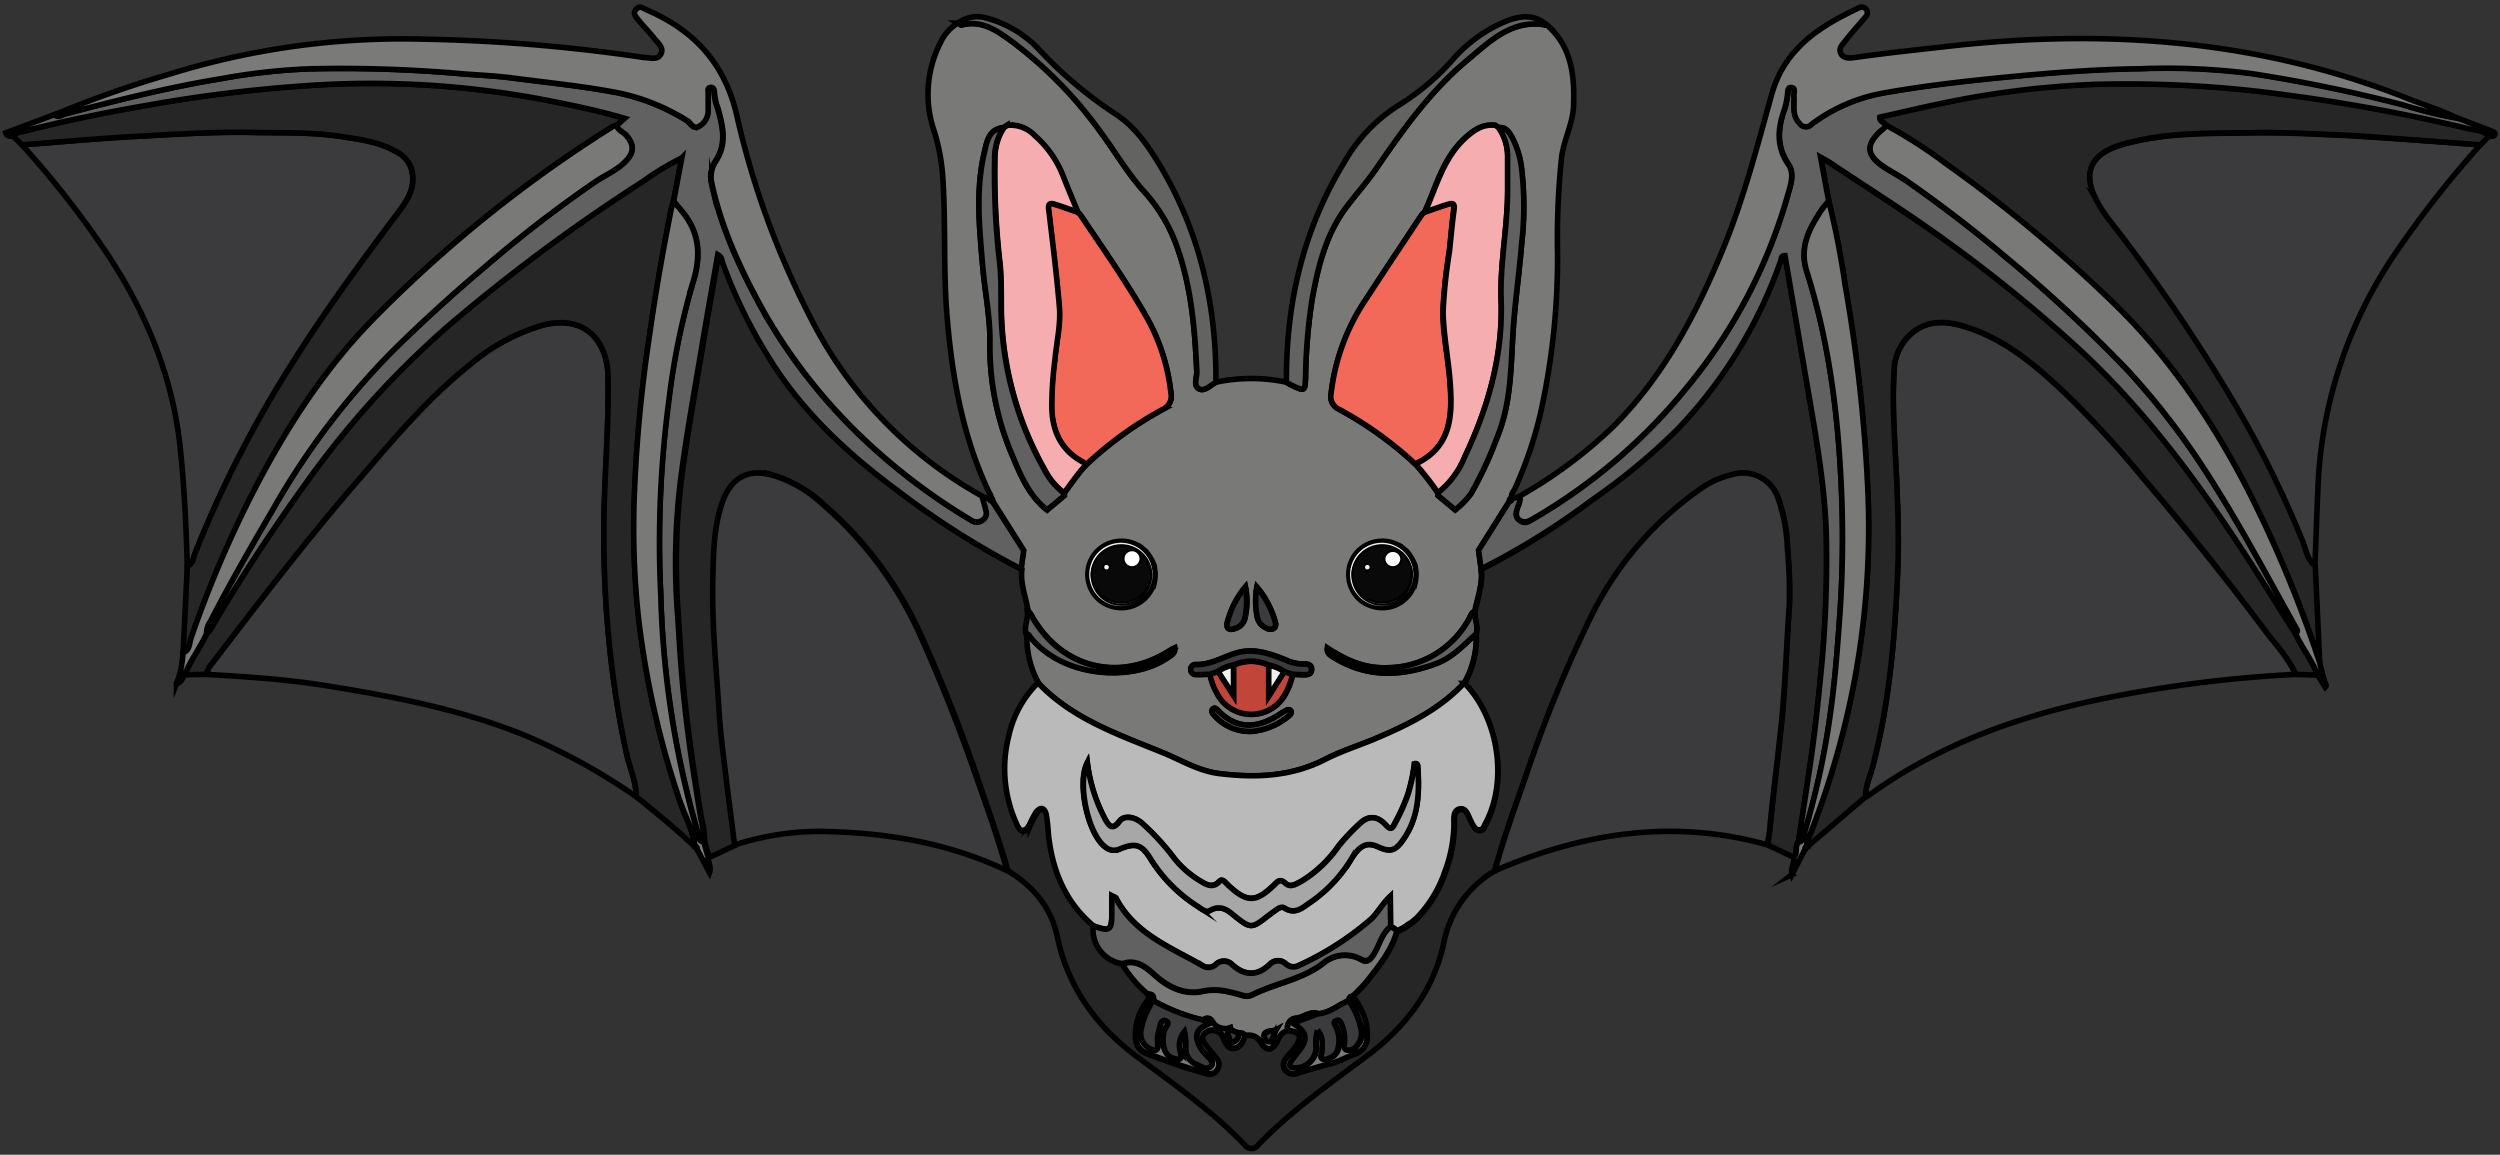 <svg id="Layer_1" data-name="Layer 1" xmlns="http://www.w3.org/2000/svg" viewBox="0 0 389.7 180"><rect x="0" y="0" width="389.7" height="180" fill="#333333" stroke="none"/><defs><style>.cls-1{fill:#797977;}.cls-1,.cls-10,.cls-11,.cls-12,.cls-13,.cls-14,.cls-15,.cls-16,.cls-17,.cls-2,.cls-3,.cls-4,.cls-5,.cls-6,.cls-7,.cls-8,.cls-9{stroke:#000;stroke-miterlimit:10;}.cls-1,.cls-10,.cls-11,.cls-12,.cls-13,.cls-2,.cls-3,.cls-4,.cls-5,.cls-6,.cls-7,.cls-8,.cls-9{stroke-width:0.87px;}.cls-2{fill:#262626;}.cls-3{fill:#3b3b3d;}.cls-4{fill:#616161;}.cls-5{fill:#7a7a78;}.cls-6{fill:#636362;}.cls-7{fill:#bababa;}.cls-8{fill:#f2695a;}.cls-9{fill:#f6adaf;}.cls-10{fill:#c14639;}.cls-11,.cls-17{fill:#fefefe;}.cls-12{fill:#a7a7a7;}.cls-13,.cls-15{fill:#f0f0f0;}.cls-14{fill:#111;}.cls-14,.cls-15,.cls-16,.cls-17{stroke-width:0.33px;}.cls-16{fill:#090909;}</style></defs><path class="cls-1" d="M235.63,77.75v0h0Zm-81.23,0,0,0h0Z"/><path class="cls-1" d="M241.16,3.93c-5.37-1.06-8.8,2.41-12.39,5.4-5.84,4.86-10.17,11-14.43,17.21-1.4,2-3.07,3.87-4.54,5.84-3.18,4.27-4.37,9.29-5.29,14.39a86.66,86.66,0,0,0-1,12c-.09,2.21-.1,2.26-2.1,1.31a9.5,9.5,0,0,1-.88-.5,26.55,26.55,0,0,0-11,0c-.87.45-1.79,1.52-2.67,1s-.26-1.77-.31-2.69c-.31-6.9-.89-13.75-3.39-20.27a25.16,25.16,0,0,0-4.87-7.83c-2.61-2.9-4.53-6.26-6.84-9.36a64.71,64.71,0,0,0-14-14.18c-2.21-1.6-4.56-3.18-7.59-2.35-.15,0-.37-.19-.56-.3a6.92,6.92,0,0,0-2.73,3.11,17.65,17.65,0,0,0-.93,13.79A31.31,31.31,0,0,1,147,28.3c.42,6.92.05,13.86.61,20.79.78,9.53,2.4,18.87,6.54,27.61.15.32.46.63.24,1,.33-.11.29.16.32.36l4.83,7.7c-.13,1-.26,1.92-.4,2.88-.27,2.29.66,4.41,1,6.62.41.14.55.51.75.85,4.61,8.09,13.67,10.3,21.48,5.26a6.51,6.51,0,0,1,.74-.39c.09.84-.55,1.13-1.11,1.52-5.4,3.75-16.2,3.17-21.34-3.17-.2-.25-.31-.61-.73-.59a14.56,14.56,0,0,0,1.86,7.69c5.33,5.63,12.47,8,19.39,10.87,2.9,1.18,5.59,2.86,8.8,3.28,5.81.76,11.4.49,16.74-2.29,2.33-1.22,4.88-2,7.31-3,5.21-2.19,10.27-4.6,14.21-8.83a14,14,0,0,0,1.86-7.67c-1.91,1.7-3.63,3.64-6.1,4.59-5.45,2.08-10.81,2.31-16-.84-.58-.36-1.2-.68-1.09-1.52,2.76,1.81,5.7,3.17,9.08,3.07a14.61,14.61,0,0,0,13-7.62c.25-.42.35-1,.89-1.17.43-2.19,1.29-4.32,1-6.62l-.39-2.9h0l4.82-7.67c0-.21,0-.43.33-.36-.19-.68.31-1.15.55-1.68a63.69,63.69,0,0,0,3.87-11.31,111.61,111.61,0,0,0,2.73-25.3,119.57,119.57,0,0,1,.64-15c.37-2.74,1.76-5.24,1.86-8C245.45,11.74,245,7.28,241.16,3.93Zm-60,59.94a57.72,57.72,0,0,0-11.72,8.47l-.25.25-.24.27c-.32.36-.62.72-.91,1.1-.74.94-1.42,1.92-2.13,2.88,0,.13,0,.26,0,.39l-2.69,2.26c-3.06-2.41-4.34-5.93-5.77-9.33a43.29,43.29,0,0,1-3.14-17.09c0-3.89-.81-7.77-1.14-11.67-.5-5.87-1.12-11.76.26-17.59.39-1.64.64-3.67,3-3.92h0l.53-.35a5.22,5.22,0,0,1,4.26,1.57,16.33,16.33,0,0,1,4.47,6.4c.72,1.86,1.51,3.7,2.26,5.55.13.12.27.25.41.36,3.57,5.32,7.26,10.56,10.43,16.13a30.85,30.85,0,0,1,3.74,11.8A2.25,2.25,0,0,1,181.13,63.87Zm14.78,27.66a14.58,14.58,0,0,1,2.81,5.28c.11.39.23.93-.29,1.2a1.16,1.16,0,0,1-1.12-.15A2.32,2.32,0,0,1,196,96.25,12.68,12.68,0,0,1,195.91,91.53Zm-4.6,5.54a14.06,14.06,0,0,1,2.81-5.57,11.48,11.48,0,0,1-.11,5,2.17,2.17,0,0,1-1.5,1.47C191.68,98.3,191.11,98,191.31,97.07ZM201,111.51A10.45,10.45,0,0,1,195.2,114a7.34,7.34,0,0,1-6-2.59c-.23-.26-.44-.6-.14-.89s.61,0,.82.25c3.28,3.38,6.71,2.49,9.72.49.28-.19.58-.35.87-.51s.59-.19.76.09S201.16,111.31,201,111.51Zm2.2-6.33c-.56,0-1.12-.05-1.68-.08a10.33,10.33,0,0,1-1.44,3.58,6,6,0,0,1-10.33-.59,10.26,10.26,0,0,1-1.11-3c-.73,0-1.46.07-2.18.05a.77.77,0,0,1-.8-.73.72.72,0,0,1,.66-.83c2.35.11,4.3-1.17,6.43-1.8,2.68-.8,5.08.07,7.49,1a6.84,6.84,0,0,0,3.08.73c.61-.05,1.2.14,1.15.88S203.73,105.2,203.15,105.18Zm34-67.18c-.32,3.9-.85,7.78-1.19,11.69-.55,6.24-.18,12.6-2.67,18.57a58.24,58.24,0,0,1-4.05,8.7,13,13,0,0,1-2.45,2.51l-2.71-2.26c0-.12,0-.24,0-.37a40.35,40.35,0,0,0-3.51-4.51,57.34,57.34,0,0,0-11.88-8.53,2.17,2.17,0,0,1-1.24-2.44,33,33,0,0,1,5.53-14.85c2.85-4.39,5.76-8.73,8.64-13.08l.39-.37c1.81-4,2.88-8.45,6.33-11.58,1.33-1.21,2.74-2.18,4.66-1.94l.52.35h0c1.18-.14,1.66.72,2.14,1.56a14.08,14.08,0,0,1,1.49,5.14A50.62,50.62,0,0,1,237.19,38Z"/><path class="cls-2" d="M283.77,105.71c-.47,4.75-1,9.5-1.71,14.22q-.85,5.66-1.72,11.32c-.61.68,0,1.72-.71,2.39l-4.09-1.94c.12-.89.29-1.77.37-2.66.52-5.41,1.25-10.8,1.8-16.21.63-6.14.79-12.3,1.24-18.46a69.32,69.32,0,0,0-.29-8.76,26.17,26.17,0,0,0-1.39-7.75A5.78,5.78,0,0,0,270.06,74a14.16,14.16,0,0,0-4.9,2.18,52.67,52.67,0,0,0-17,19.73A203.46,203.46,0,0,0,238,120.54c-1.79,5-3.6,10.06-5,15.21a16.78,16.78,0,0,0-8,11.5c-1.63,7.36-6.08,13-12,17.41s-11.76,8.54-16.85,13.79a1.28,1.28,0,0,1-2.14,0c-5-5.2-10.91-9.38-16.71-13.68-6.4-4.74-10.85-10.89-12.5-18.82-1-4.62-3.79-7.8-7.67-10.21-1.47-5.14-3.3-10.15-5-15.2-2.61-7.55-5.59-15-8.88-22.24a58.87,58.87,0,0,0-14.85-19.67,19.94,19.94,0,0,0-7.67-4.49c-4-1.14-6.65.33-8,4.24s-1.37,8.08-1.47,12.14c-.18,6.91.53,13.8,1,20.69.15,2.41.43,4.81.72,7.19.53,4.45,1.12,8.89,1.68,13.34l-4.12,1.93c-.22-.8-.45-1.6-.68-2.41a15.59,15.59,0,0,0-.5-3.66c-1.21-7.32-2.31-14.65-2.94-22-.3-3.47-.49-7-.73-10.42a105.54,105.54,0,0,1,.66-21.4c.89-6.62,2.09-13.2,3.19-19.79.79-4.73,1.64-9.44,2.47-14.23.67.34.62.93.78,1.37a79.2,79.2,0,0,0,7,14.39c5.19,8.45,12.23,15.1,20.14,20.94a129,129,0,0,0,19.36,12.3c-.27,2.29.66,4.41,1,6.62.15,1.17-.52,2.3-.21,3.48a14.56,14.56,0,0,0,1.86,7.69,16.75,16.75,0,0,0-4.56,8.31,20.76,20.76,0,0,0,1.23,13.69c.19.42.38.91.87,1s.88-.43,1.13-.87a18.63,18.63,0,0,1,1-1.92c.69-.93,1.37-.76,1.62.34a27.16,27.16,0,0,1,.33,3c.59,5.62,2.57,10.56,7,14.32a5.35,5.35,0,0,0,4.53,5.89A18.33,18.33,0,0,0,179,155c.24.78-.41,1.24-.72,1.8a8.58,8.58,0,0,0-1.27,5,2.52,2.52,0,0,0,1.43,2.33,91.15,91.15,0,0,0,9.65,3.25,1.33,1.33,0,0,0,1.61-.61,1.46,1.46,0,0,0-.14-1.74c-.45-.57-.94-1.12-1.39-1.7-.6-.77-1.33-1.73-.17-2.42a1.81,1.81,0,0,1,2.68.92c.37.77.65,1.72,1.68,1.6s1.37-1.06,1.64-1.95a2.15,2.15,0,0,1,2.51,1c.88,1.5,1.83,1.35,2.62-.29a2.38,2.38,0,0,1,1.61-1.55c2,.22,2.31,1,1.16,2.59a18,18,0,0,1-1.2,1.42c-.56.63-.94,1.34-.39,2.12a1.6,1.6,0,0,0,2,.49c1.65-.51,3.29-1,5-1.44,1.31-.32,2.55-1.08,3.89-1.52a2.74,2.74,0,0,0,1.84-2.74c.15-2.41-.91-4.35-2.18-6.25a28.46,28.46,0,0,0,2.22-2.31c1.86-2.39,3.83-4.72,4.66-7.74a11.43,11.43,0,0,0,1.11-.54c.11-.07.23-.13.34-.21a10.59,10.59,0,0,0,1.82-1.4,19.29,19.29,0,0,0,4.29-7.1,21.8,21.8,0,0,0,1.42-7.27c0-.91-.19-2.28.88-2.52s1.34,1.1,1.78,1.91c.08.14.13.31.22.45.26.44.54.94,1.12.9s.67-.53.88-.94c3.53-6.72,2-16.64-3.33-22a14,14,0,0,0,1.86-7.67c.32-1.18-.27-2.32-.22-3.49.43-2.19,1.29-4.32,1-6.62A114.19,114.19,0,0,0,248.07,78a98.72,98.72,0,0,0,13.38-11.09A72.6,72.6,0,0,0,277.58,40.6c.11-.32,0-.84.66-.8q1.88,11,3.76,21.92c1.27,7.37,2.55,14.74,2.7,22.24A177.66,177.66,0,0,1,283.77,105.71Z"/><path class="cls-3" d="M357.86,105.12A201.92,201.92,0,0,0,330,108.47c-14,2.67-27.22,7.15-38.86,15.63a1.25,1.25,0,0,1-.31.12c-.11-1.57.59-3,1-4.41,2.75-10.25,3.57-20.75,4-31.28.18-4.43,0-8.88-.17-13.33-.24-5.72-.76-11.47-.42-17.21a7.93,7.93,0,0,1,3.5-6.59c2.36-1.53,4.9-1.27,7.46-.5,5.94,1.79,10.58,5.62,15,9.72a158.54,158.54,0,0,1,12.95,14Q343.89,86.09,353,98.13C354.66,100.4,356.7,102.46,357.86,105.12Z"/><path class="cls-3" d="M99.19,124.2a95.3,95.3,0,0,0-17.89-9.79c-9.81-3.88-20.09-5.87-30.45-7.52-6.18-1-12.43-1.4-18.67-1.77a3.14,3.14,0,0,1,.72-1.5C40.24,94,47.61,84.36,55.54,75.19c5.58-6.46,11-13,17.76-18.39a30.81,30.81,0,0,1,11.34-6.12c6.28-1.64,10,2.19,10.15,8,.13,6.74-.42,13.48-.6,20.22a170,170,0,0,0,1.27,25.71c.55,4.34,1.28,8.63,2.22,12.9C98.17,119.73,99.17,121.86,99.19,124.2Z"/><path class="cls-3" d="M114.51,131.72c-.56-4.45-1.15-8.89-1.68-13.33-.29-2.4-.57-4.79-.72-7.2-.44-6.89-1.15-13.78-1-20.69.1-4.06.1-8.2,1.47-12.14s4-5.39,8-4.24a19.83,19.83,0,0,1,7.67,4.5,58.73,58.73,0,0,1,14.85,19.66c3.29,7.28,6.27,14.69,8.88,22.24,1.75,5,3.58,10.07,5,15.21-9.1-4.36-18.81-5.94-28.78-6.13A43,43,0,0,0,114.51,131.72Z"/><path class="cls-3" d="M233,135.74c1.44-5.15,3.25-10.17,5-15.2a203.46,203.46,0,0,1,10.12-24.65,52.57,52.57,0,0,1,17-19.72,14,14,0,0,1,4.9-2.19,5.78,5.78,0,0,1,7.21,3.88,26.23,26.23,0,0,1,1.39,7.75,69.32,69.32,0,0,1,.29,8.76c-.45,6.16-.61,12.32-1.24,18.47-.56,5.4-1.28,10.79-1.79,16.2-.09.89-.25,1.77-.38,2.66C260.83,127.57,246.73,129.82,233,135.74Z"/><path class="cls-3" d="M29.2,88.26c-.18-5.8-.42-11.59-1-17.38C27.2,59.57,23.15,49.43,17,40A147.56,147.56,0,0,0,3.41,22.57c5.81-.43,11.62-1,17.43-1.29,6.17-.34,12.36-.76,18.53-.64,4.53.09,9.11-.07,13.62.61,3.1.46,6.24.86,9,2.51a4.47,4.47,0,0,1,2.34,3.83c.14,2.15-1,3.81-2.14,5.37-5.87,7.82-11.66,15.69-16.85,24A176.42,176.42,0,0,0,30.43,86.2C30.14,86.93,30.14,87.9,29.2,88.26Z"/><path class="cls-3" d="M386.64,22.58a158.26,158.26,0,0,0-13.78,17.69A69.72,69.72,0,0,0,361.3,76.61c-.17,3.88-.3,7.76-.45,11.65-1.26-1-1.41-2.6-2-3.94a163.55,163.55,0,0,0-10.36-21,264.21,264.21,0,0,0-19.92-29.2,20,20,0,0,1-1.73-2.7c-2.39-4.4-1-7.39,3.77-8.82,6.84-2,13.9-1.77,20.88-1.89,3.28-.05,6.62.07,9.93.22,2.47.11,4.94.21,7.41.38C374.8,21.68,380.72,22.14,386.64,22.58Z"/><path class="cls-2" d="M386.64,22.58c-5.92-.44-11.84-.9-17.76-1.31-2.47-.17-4.94-.27-7.41-.38-3.31-.15-6.65-.27-9.93-.22-7,.12-14-.16-20.88,1.89-4.79,1.43-6.16,4.42-3.77,8.82a20,20,0,0,0,1.73,2.7,264.21,264.21,0,0,1,19.92,29.2,163.55,163.55,0,0,1,10.36,21c.54,1.34.69,2.93,2,3.94l.69,14.85A190.53,190.53,0,0,0,350,75.59c-5.49-10.43-12-20.1-20.55-28.31a219.06,219.06,0,0,0-26.08-21.7,72.71,72.71,0,0,0-9.5-6.1c-.1-.5-.94-.45-.84-1.25,3.54-.79,7.08-1.63,10.66-2.36a140.11,140.11,0,0,1,22.91-2.75,181.46,181.46,0,0,1,29.64,1.63A278,278,0,0,1,384.75,20c1.09.26,2.38.22,3.24,1.2Z"/><path class="cls-2" d="M29.2,88.26c.94-.36.94-1.33,1.23-2.06A176.42,176.42,0,0,1,45.37,56.94c5.19-8.29,11-16.16,16.85-24,1.17-1.56,2.28-3.22,2.14-5.37A4.47,4.47,0,0,0,62,23.76c-2.79-1.65-5.93-2.05-9-2.51-4.51-.68-9.09-.52-13.62-.61-6.17-.12-12.36.3-18.53.64-5.81.33-11.62.86-17.43,1.29L2.05,21.22c.34-.55.92-.57,1.46-.71,6.49-1.68,13-3,19.64-4.14a223.28,223.28,0,0,1,28.12-3.21A143.72,143.72,0,0,1,86.2,15.82c3.66.73,7.32,1.5,11.15,2.63L96.16,19.5a2.77,2.77,0,0,0-.63.22A203.94,203.94,0,0,0,58.91,49C50.36,57.53,44,67.63,38.64,78.38a176.22,176.22,0,0,0-8.87,21.19c-.26.77-.15,1.83-1.23,2.18Z"/><path class="cls-2" d="M99.19,124.2c0-2.34-1-4.47-1.51-6.7-.94-4.27-1.67-8.56-2.22-12.9a170,170,0,0,1-1.27-25.71c.18-6.74.73-13.48.6-20.22-.11-5.8-3.87-9.63-10.15-8A30.81,30.81,0,0,0,73.3,56.8c-6.74,5.34-12.18,11.93-17.76,18.39C47.61,84.36,40.24,94,32.9,103.62a3.14,3.14,0,0,0-.72,1.5l-3.38.07c.88-2.28,2.4-4.21,3.4-6.42a3.57,3.57,0,0,0,.57-.6c4.59-7.9,9.62-15.5,14.95-22.91A141.39,141.39,0,0,1,69.9,50.76a280.15,280.15,0,0,1,30.36-22.52,43.18,43.18,0,0,1,6-3.63c-.45,2.38-.86,4.57-1.27,6.76-.11.38-.24.75-.32,1.13q-2,10.19-3.51,20.46a220.31,220.31,0,0,0-2.21,23.35,131.11,131.11,0,0,0,.59,19.91A138.82,138.82,0,0,0,106,125c.79,2.32,2.07,4.49,2.31,7C105.4,129.24,102.3,126.71,99.19,124.2Z"/><path class="cls-2" d="M357.86,105.12c-1.16-2.66-3.2-4.72-4.9-7q-9-12.06-18.81-23.53a158.54,158.54,0,0,0-12.95-14c-4.41-4.1-9.05-7.93-15-9.72-2.56-.77-5.1-1-7.46.5a7.93,7.93,0,0,0-3.5,6.59c-.34,5.74.18,11.49.42,17.21.19,4.45.35,8.9.17,13.33-.43,10.53-1.25,21-4,31.28-.39,1.45-1.09,2.84-1,4.41L281.71,132c-.22-.85.3-1.52.58-2.23a132,132,0,0,0,5.41-17.24,129.3,129.3,0,0,0,3.46-36,252.1,252.1,0,0,0-3.57-32.2,130.94,130.94,0,0,0-2.51-12.89l-1.27-6.88c.65.38,1.12.62,1.56.91,4.56,3,9.15,6,13.65,9.07a227.28,227.28,0,0,1,24.63,19.45c10,9.12,18,19.81,25.41,31,3,4.55,5.86,9.2,8.78,13.81,1,2.23,2.59,4.12,3.4,6.44Z"/><path class="cls-4" d="M154.4,77.78h0Z"/><path class="cls-4" d="M159.57,85.81c-.13,1-.26,1.92-.4,2.88a129,129,0,0,1-19.36-12.3c-7.91-5.84-15-12.49-20.14-20.94a79.2,79.2,0,0,1-7-14.39c-.16-.44-.11-1-.78-1.37-.83,4.79-1.68,9.5-2.47,14.23-1.1,6.59-2.3,13.17-3.19,19.79a105.54,105.54,0,0,0-.66,21.4c.24,3.47.43,7,.73,10.42.63,7.4,1.73,14.73,2.94,22a15.59,15.59,0,0,1,.5,3.66c-.8,0-.77-.76-.91-1.24A146.54,146.54,0,0,1,103,92.76a168.34,168.34,0,0,1,1.21-30.26A112.59,112.59,0,0,1,108,44.1c1.32-4.13,1.13-7.79-1.71-11.18-.43-.51-.86-1-1.28-1.55.41-2.19.82-4.38,1.27-6.76a43.18,43.18,0,0,0-6,3.63A278.93,278.93,0,0,0,69.9,50.77,141,141,0,0,0,47.72,75.26c-5.33,7.41-10.36,15-14.95,22.91a4,4,0,0,1-.57.6,3.15,3.15,0,0,1,.59-1.9c3.06-6,6.41-11.74,9.79-17.52A117.33,117.33,0,0,1,61.45,54.46q6.8-6.66,14.08-12.82A199.24,199.24,0,0,1,93,28.19c1.54-1,3.29-1.75,4.59-3.12s1.28-2.56,0-4c-.46-.52-1.32-.71-1.41-1.57l1.19-1.05c-3.83-1.13-7.49-1.9-11.15-2.63a144.3,144.3,0,0,0-34.94-2.67,225.22,225.22,0,0,0-28.11,3.22C16.55,17.52,10,18.83,3.52,20.51c-.55.14-1.13.16-1.46.71-.43,0-.94.11-1.16-.52l7.59-2.84c.55.55,1.11,0,1.57-.08,8.07-2.14,16.17-4.19,24.43-5.53a95.41,95.41,0,0,1,13.69-1.52,213,213,0,0,1,22.59.66c3,.29,6,.38,9,.76,5.49.71,11,1.26,16.46,2.31a33,33,0,0,1,10.86,4.37c.57.36.91,1.38,1.8.86a2.79,2.79,0,0,0,1.44-2.36c0-.95,0-1.91,0-2.87,0-.32-.1-.78.35-.83s.64.41.63.8a8.54,8.54,0,0,0,.55,2.45c.76,2.79,1.48,5.53-.36,8.27a4.45,4.45,0,0,0-.61,3.38c1.55,7.24,4.66,13.83,8.22,20.23a86,86,0,0,0,16.37,20.49,95,95,0,0,0,15.91,11.86,1.44,1.44,0,0,0,1.7,0,1.24,1.24,0,0,0,.52-1.48c-.16-.77-.4-1.52-.61-2.27l1.31.45c0,.24.18.3.37.34Z"/><path class="cls-4" d="M235.66,77.76h0Z"/><path class="cls-4" d="M388.89,21c-.14.36-.59.18-.9.26-.86-1-2.15-.94-3.24-1.2a278,278,0,0,0-28.5-5.28,181.52,181.52,0,0,0-29.65-1.63,141.22,141.22,0,0,0-22.9,2.75c-3.58.72-7.12,1.57-10.66,2.36-.1.8.74.75.84,1.25s-.35.65-.64.91c-2.43,2.14-2.32,3.8.41,5.62,1.22.81,2.53,1.47,3.73,2.31,5.19,3.65,10.23,7.48,15.07,11.59a222.77,222.77,0,0,1,19.26,17.87,116.14,116.14,0,0,1,12.31,16c5,7.74,9.34,15.89,13.81,24,.18.32.51.68,0,1-2.92-4.61-5.78-9.26-8.78-13.81-7.4-11.21-15.46-21.9-25.41-31A228.43,228.43,0,0,0,299,34.47c-4.5-3.1-9.09-6-13.65-9.07-.44-.29-.91-.53-1.56-.9.46,2.48.86,4.67,1.27,6.86A14.75,14.75,0,0,0,284,32.65c-1.93,2.94-3.57,5.83-2.35,9.69,3.43,10.81,4.85,22,5.36,33.27a171,171,0,0,1-.17,19.6c-.36,5.09-.72,10.17-1.42,15.23a121.73,121.73,0,0,1-4.29,19.87c-.12.41-.17.92-.79.94q.87-5.66,1.72-11.32c.72-4.72,1.24-9.47,1.71-14.22A177.66,177.66,0,0,0,284.7,84c-.15-7.5-1.43-14.87-2.7-22.24s-2.51-14.61-3.76-21.92c-.64,0-.55.48-.66.8a72.6,72.6,0,0,1-16.13,26.31A98.72,98.72,0,0,1,248.07,78a114.19,114.19,0,0,1-17.2,10.68l-.39-2.9h0l4.82-7.67c.19,0,.39-.09.36-.34l1.33-.43a3.82,3.82,0,0,1-.4,1.79c-.23.73-.51,1.4.31,2s1.28.23,2-.18a87,87,0,0,0,24.2-20.71A81.9,81.9,0,0,0,278.8,30c.41-1.49.9-3,0-4.4-1.94-2.82-1.66-5.7-.58-8.69a11.78,11.78,0,0,0,.44-2.14c.08-.48,0-1.23.62-1.17s.36.82.39,1.28c.13,1.48-.37,3.06.9,4.33a1.17,1.17,0,0,0,1.85.11,26.56,26.56,0,0,1,11.33-4.88c6.35-1.13,12.75-1.84,19.16-2.47,6.88-.67,13.75-1.2,20.66-1.29a105.73,105.73,0,0,1,17.34.74,239.42,239.42,0,0,1,23.7,4.89,66.25,66.25,0,0,0,8.47,2.08l5.33,2.05C388.63,20.58,389,20.61,388.89,21Z"/><path class="cls-5" d="M383.05,18.43a68,68,0,0,1-8.47-2.08,236.58,236.58,0,0,0-23.7-4.89,105.73,105.73,0,0,0-17.34-.74c-6.91.09-13.78.62-20.66,1.29-6.42.62-12.81,1.34-19.15,2.47a26.33,26.33,0,0,0-11.33,4.88,1.19,1.19,0,0,1-1.87-.11c-1.27-1.27-.76-2.86-.89-4.33,0-.46.29-1.22-.39-1.28s-.54.69-.62,1.17a12.69,12.69,0,0,1-.44,2.14c-1.08,3-1.36,5.87.58,8.69.93,1.37.44,2.91,0,4.4A81.9,81.9,0,0,1,263.08,60.2a87.3,87.3,0,0,1-24.19,20.71c-.71.41-1.26.67-2,.18s-.54-1.23-.31-2a3.75,3.75,0,0,0,.39-1.8,73.22,73.22,0,0,0,14.47-10.76c7.79-7.81,12.84-17.31,17-27.36,3.3-7.92,5.44-16.22,7.73-24.45,2-7.13,7.41-10.57,13.51-13.46a.92.92,0,0,1,1.22.18.91.91,0,0,1-.13,1.23c-1,1.18-2,2.28-2.95,3.48-.48.64-1.33,1.32-.86,2.21s1.62.68,2.46.56c4.86-.68,9.73-1.19,14.61-1.74,24.28-2.7,48.05-1,71,8.06C377.72,16.34,380.49,17.12,383.05,18.43Z"/><path class="cls-5" d="M153.06,77.32c.21.76.45,1.5.61,2.27a1.23,1.23,0,0,1-.52,1.48,1.45,1.45,0,0,1-1.7.05,95.57,95.57,0,0,1-15.91-11.87,85.71,85.71,0,0,1-16.37-20.49c-3.56-6.4-6.67-13-8.22-20.23a4.45,4.45,0,0,1,.61-3.38c1.84-2.74,1.13-5.48.36-8.27a8.89,8.89,0,0,1-.55-2.45c0-.39-.11-.87-.63-.8s-.34.51-.35.83c0,1,0,1.92,0,2.87a2.76,2.76,0,0,1-1.43,2.36c-.89.52-1.23-.5-1.8-.86a32.76,32.76,0,0,0-10.86-4.37c-5.45-1.05-11-1.59-16.46-2.31-3-.39-6-.47-9-.75a213.09,213.09,0,0,0-22.6-.67,95.43,95.43,0,0,0-13.68,1.52c-8.26,1.34-16.36,3.39-24.44,5.52-.45.13-1,.64-1.56.09a167.4,167.4,0,0,1,17.82-6.29A122.47,122.47,0,0,1,65.83,6.1,266.25,266.25,0,0,1,100,8.91a1.27,1.27,0,0,0,.34.05c.92,0,2.09.49,2.66-.5s-.45-1.75-1-2.46c-.79-1-1.73-1.94-2.54-2.95-.36-.45-.89-1-.28-1.63s1-.14,1.54.08c7.39,3.17,12.23,8.29,14.12,16.44A132.77,132.77,0,0,0,126.23,49.3,65.49,65.49,0,0,0,153.06,77.32Z"/><path class="cls-1" d="M96.16,19.5c.09.86,1,1.05,1.42,1.57,1.26,1.44,1.3,2.61,0,4s-3,2.09-4.59,3.12A197.43,197.43,0,0,0,75.53,41.65q-7.29,6.14-14.08,12.81A117.71,117.71,0,0,0,42.57,79.35c-3.38,5.78-6.72,11.57-9.78,17.52a3.15,3.15,0,0,0-.59,1.9c-1,2.21-2.52,4.14-3.4,6.42-.39.41-.39,1.16-1.29,1.38a14.73,14.73,0,0,0,1-4.82c1.08-.35,1-1.41,1.23-2.18a176.22,176.22,0,0,1,8.87-21.19C44,67.63,50.36,57.53,58.91,49A203.94,203.94,0,0,1,95.53,19.72,2.77,2.77,0,0,1,96.16,19.5Z"/><path class="cls-1" d="M357.84,98.75c.5-.34.17-.7,0-1-4.49-8.06-8.8-16.21-13.82-24a115.54,115.54,0,0,0-12.31-16,222.77,222.77,0,0,0-19.26-17.87c-4.84-4.11-9.88-7.94-15.07-11.59-1.2-.84-2.51-1.5-3.73-2.31-2.73-1.82-2.84-3.48-.41-5.62.3-.26.65-.44.64-.91a72.71,72.71,0,0,1,9.5,6.1,219.06,219.06,0,0,1,26.08,21.7C338,55.49,344.52,65.16,350,75.59a190.53,190.53,0,0,1,11.53,27.52l.86,3.29-.24.21-.92-1.42C360.43,102.87,358.81,101,357.84,98.75Z"/><path class="cls-1" d="M280.34,131.25c.62,0,.66-.53.79-.94a122.81,122.81,0,0,0,4.3-19.87c.69-5.06,1.05-10.14,1.41-15.23a171,171,0,0,0,.17-19.6c-.51-11.27-1.93-22.46-5.36-33.27-1.22-3.86.42-6.75,2.35-9.69a14.62,14.62,0,0,1,1.08-1.28,130.94,130.94,0,0,1,2.51,12.89,252.1,252.1,0,0,1,3.57,32.2,129.3,129.3,0,0,1-3.46,36,132,132,0,0,1-5.41,17.24c-.28.71-.8,1.38-.58,2.23v0c-.32,0-.29.32-.37.52l-2,3.87,0,0c-.27-.94.39-1.78.29-2.71C280.3,133,279.72,131.93,280.34,131.25Z"/><path class="cls-1" d="M105,31.37c.42.52.85,1,1.28,1.55,2.83,3.39,3,7,1.71,11.18a112.59,112.59,0,0,0-3.73,18.4A168.34,168.34,0,0,0,103,92.76,146.54,146.54,0,0,0,108.8,130c.14.48.11,1.2.91,1.24l.68,2.41c-.07.75.54,1.44.21,2.38l-1.91-3.59c-.07-.21,0-.49-.37-.51v0c-.24-2.5-1.52-4.67-2.31-7a138.82,138.82,0,0,1-6.5-28.76,131.11,131.11,0,0,1-.59-19.91A220.31,220.31,0,0,1,101.14,53q1.45-10.29,3.51-20.46C104.73,32.12,104.86,31.75,105,31.37Z"/><path class="cls-6" d="M241.16,3.93c-5.37-1.06-8.8,2.41-12.39,5.4-5.84,4.86-10.17,11-14.43,17.21-1.4,2-3.07,3.87-4.54,5.84-3.18,4.27-4.37,9.29-5.29,14.39a86.66,86.66,0,0,0-1,12c-.09,2.21-.1,2.26-2.1,1.31a9.5,9.5,0,0,1-.88-.5c-.08-12.23,2.58-23.75,9-34.26a25.27,25.27,0,0,1,8.4-8.85,37.41,37.41,0,0,0,8.37-7,22.31,22.31,0,0,1,9-6.37C237.41,2.38,239.4,2.34,241.16,3.93Z"/><path class="cls-6" d="M189.54,59.59c-.87.45-1.79,1.52-2.67,1s-.26-1.77-.31-2.69c-.31-6.9-.89-13.75-3.39-20.27a25.16,25.16,0,0,0-4.87-7.83c-2.61-2.9-4.53-6.26-6.84-9.36a64.71,64.71,0,0,0-14-14.18c-2.21-1.6-4.56-3.18-7.59-2.35-.15,0-.37-.19-.56-.3A5.08,5.08,0,0,1,154,2.88a17.41,17.41,0,0,1,7.88,4.75,65,65,0,0,0,11.95,10.11c3.14,2,5.21,5.1,7.11,8.27C187.08,36.35,189.61,47.63,189.54,59.59Z"/><path class="cls-1" d="M362.4,106.4c.17.22.3.46.07.72l-.31-.51Z"/><polygon class="cls-1" points="279.32 136.32 279.23 136.39 279.34 136.34 279.32 136.32"/><path class="cls-2" d="M281.35,132.45c.08-.2,0-.48.37-.52Z"/><path class="cls-2" d="M108.32,131.93c.33,0,.3.3.37.51Z"/><path class="cls-7" d="M228.25,106.46c-3.94,4.23-9,6.64-14.21,8.83-2.43,1-5,1.83-7.31,3-5.34,2.78-10.93,3-16.74,2.29-3.21-.42-5.9-2.1-8.8-3.28-6.92-2.82-14.06-5.24-19.39-10.87a16.75,16.75,0,0,0-4.56,8.31,20.76,20.76,0,0,0,1.23,13.69c.19.42.38.91.87,1s.88-.43,1.13-.87a18.63,18.63,0,0,1,1-1.92c.69-.93,1.37-.76,1.62.34a27.16,27.16,0,0,1,.33,3c.59,5.62,2.57,10.56,7,14.32,2.61.95,2.91.74,2.9-2.05v-2.62c.38.2.58.24.64.35,2.89,5.56,8.49,7.65,13.48,10.52a1.72,1.72,0,0,0,2.06-.14,1.78,1.78,0,0,1,2.58,0c1.93,1.73,3.85,1.81,5.81,0a1.76,1.76,0,0,1,2.58-.1,1.78,1.78,0,0,0,2.06.19,46.83,46.83,0,0,0,11.19-7.18c1.07-1,1.75-2.39,3-3.56v4.61c.31.27.79.35.94.81q.59-.25,1.11-.54c.11-.07.23-.13.34-.21a10.59,10.59,0,0,0,1.82-1.4,19.29,19.29,0,0,0,4.29-7.1,21.8,21.8,0,0,0,1.42-7.27c0-.91-.19-2.28.88-2.52s1.34,1.1,1.78,1.91c.08.14.13.31.22.45.26.44.54.94,1.12.9s.67-.53.88-.94C235.11,121.79,233.61,111.87,228.25,106.46Zm-9.51,24.4c-1.23,1.77-2,2-3.93,1.14-1.7-.8-2.84-.3-4.19,1.92a22.24,22.24,0,0,1-6.45,6.79c-1.17.8-2.3,1.87-3.95.82-.56-.36-1.16.21-1.66.56s-.91.66-1.35,1c-2,1.55-2.35,1.55-4.35,0-1.27-1-2.39-2.25-4.31-1.15-.59.35-1.37-.37-2-.76a23.58,23.58,0,0,1-7.16-7.25c-1.41-2.32-2.35-2.64-4.92-1.57a2.08,2.08,0,0,1-2.2-.36c-2.69-2-4.43-9.9-2.8-13.1a25.3,25.3,0,0,0,2.79,8.82c.55,1,1.14,1.76,2.2.31.71-1,2.41-.75,3.6.34a38.11,38.11,0,0,1,5,5.48,15.1,15.1,0,0,0,4.2,3.58c.81.51,1.84,1,2.75,0,.27-.33.57-.27.86,0s.39.41.6.6c2.92,2.68,4.27,2.67,7.14-.11.56-.55.92-1,1.75-.23s1.81,0,2.62-.41a19.26,19.26,0,0,0,5.68-5.44,33.94,33.94,0,0,1,3.24-3.43c1.4-1.36,2.79-1.26,4.14.24.84.94,1.11.2,1.42-.41a29.22,29.22,0,0,0,2-4.47,27,27,0,0,0,1-4.71c.35-.12.5.1.51.3C221.28,123.4,221.18,127.36,218.74,130.86Z"/><path class="cls-8" d="M225.92,39.15a79.08,79.08,0,0,0-1,9.53c0,3.57.8,7.13,1.08,10.7.4,5.2.36,10.28-5.39,12.95a57.34,57.34,0,0,0-11.88-8.53,2.17,2.17,0,0,1-1.24-2.44,33,33,0,0,1,5.53-14.85c2.85-4.39,5.76-8.73,8.64-13.08l.39-.37c1.22-.42,2.42-.86,3.65-1.24.65-.2,1-.11.9.81C226.33,34.79,226.15,37,225.92,39.15Z"/><path class="cls-8" d="M181.13,63.87a57.72,57.72,0,0,0-11.72,8.47h0c-3.79-1.77-5.39-4.87-5.51-8.91a57.09,57.09,0,0,1,.49-7.39c.25-2.73.92-5.46.69-8.19-.43-5.08-1.06-10.15-1.67-15.21-.11-.89.21-1,.89-.82,1.23.38,2.43.82,3.65,1.24.13.12.27.25.41.36,3.57,5.32,7.26,10.56,10.43,16.13a30.85,30.85,0,0,1,3.74,11.8A2.25,2.25,0,0,1,181.13,63.87Z"/><path class="cls-9" d="M169.41,72.34l-.25.25-.24.27c-.32.36-.62.72-.91,1.1-.74.94-1.42,1.92-2.13,2.88a10.36,10.36,0,0,1-3-3.57,52.35,52.35,0,0,1-6.79-25.16c0-2.25,0-4.5-.17-6.75a121.65,121.65,0,0,1-.83-16.52,8.8,8.8,0,0,1,1.4-4.95h0l.53-.35a5.22,5.22,0,0,1,4.26,1.57,16.33,16.33,0,0,1,4.47,6.4c.72,1.86,1.51,3.7,2.26,5.55-1.22-.42-2.42-.86-3.65-1.24-.68-.21-1-.07-.89.82.61,5.06,1.24,10.13,1.67,15.21.23,2.73-.44,5.46-.69,8.19a57.09,57.09,0,0,0-.49,7.39C164,67.47,165.62,70.57,169.41,72.34Z"/><path class="cls-9" d="M234,46.76c.29,8.67-2,16.71-5.65,24.45a13.66,13.66,0,0,1-4.2,5.63,40.35,40.35,0,0,0-3.51-4.51c5.75-2.67,5.79-7.75,5.39-12.95-.28-3.57-1-7.13-1.08-10.7a79.08,79.08,0,0,1,1-9.53c.23-2.18.41-4.36.72-6.52.14-.92-.25-1-.9-.81-1.23.38-2.43.82-3.65,1.24,1.81-4,2.88-8.45,6.33-11.58,1.33-1.21,2.74-2.18,4.66-1.94l.52.35h0a7.8,7.8,0,0,1,1.4,4.6c0,1.75,0,3.5,0,5.24C235,35.43,233.81,41.06,234,46.76Z"/><path class="cls-4" d="M237.19,38c-.32,3.9-.85,7.78-1.19,11.69-.55,6.24-.18,12.6-2.67,18.57a58.24,58.24,0,0,1-4.05,8.7,13,13,0,0,1-2.45,2.51l-2.71-2.26c0-.12,0-.24,0-.37a13.66,13.66,0,0,0,4.2-5.63C232,63.47,234.3,55.43,234,46.76c-.2-5.7,1-11.33,1-17,0-1.74,0-3.49,0-5.24a7.8,7.8,0,0,0-1.4-4.6h0c1.18-.14,1.66.72,2.14,1.56a14.08,14.08,0,0,1,1.49,5.14A50.62,50.62,0,0,1,237.19,38Z"/><path class="cls-4" d="M165.92,77.23l-2.69,2.26c-3.06-2.41-4.34-5.93-5.77-9.33a43.29,43.29,0,0,1-3.14-17.09c0-3.89-.81-7.77-1.14-11.67-.5-5.87-1.12-11.76.26-17.59.39-1.64.64-3.67,3-3.92a8.8,8.8,0,0,0-1.4,4.95,121.65,121.65,0,0,0,.83,16.52c.2,2.25.17,4.5.17,6.75a52.35,52.35,0,0,0,6.79,25.16,10.36,10.36,0,0,0,3,3.57C165.89,77,165.91,77.1,165.92,77.23Z"/><path class="cls-10" d="M201.47,105.1a10.33,10.33,0,0,1-1.44,3.58,6,6,0,0,1-10.33-.59,10.26,10.26,0,0,1-1.11-3l1.28-.43,2.41,3.75v-4.71a6.43,6.43,0,0,1,5.49,0v4.78l2.41-3.81h0Z"/><path class="cls-3" d="M204.42,104.42c0,.74-.69.78-1.27.76s-1.12-.05-1.68-.08l-1.29-.42a5.9,5.9,0,0,0-2.41-1,6.43,6.43,0,0,0-5.49,0,6.33,6.33,0,0,0-2.41,1l-1.28.43c-.73,0-1.46.07-2.18.05a.77.77,0,0,1-.8-.73.72.72,0,0,1,.66-.83c2.35.11,4.3-1.17,6.43-1.8,2.68-.8,5.08.07,7.49,1a6.84,6.84,0,0,0,3.08.73C203.88,103.49,204.47,103.68,204.42,104.42Z"/><path class="cls-4" d="M230.11,98.79c-1.91,1.7-3.63,3.64-6.1,4.59-5.45,2.08-10.81,2.31-16-.84-.58-.36-1.2-.68-1.09-1.52,2.76,1.81,5.7,3.17,9.08,3.07a14.61,14.61,0,0,0,13-7.62c.25-.42.35-1,.89-1.17C229.84,96.47,230.43,97.61,230.11,98.79Z"/><path class="cls-4" d="M182,102.55c-5.4,3.75-16.2,3.17-21.34-3.17-.2-.25-.31-.61-.73-.59-.31-1.18.36-2.31.21-3.48.41.14.55.51.75.85,4.61,8.09,13.67,10.3,21.48,5.26a6.51,6.51,0,0,1,.74-.39C183.21,101.87,182.57,102.16,182,102.55Z"/><path class="cls-4" d="M201,111.51A10.45,10.45,0,0,1,195.2,114a7.34,7.34,0,0,1-6-2.59c-.23-.26-.44-.6-.14-.89s.61,0,.82.25c3.28,3.38,6.71,2.49,9.72.49.28-.19.58-.35.87-.51s.59-.19.76.09S201.16,111.31,201,111.51Z"/><path class="cls-3" d="M198.43,98a1.16,1.16,0,0,1-1.12-.15A2.32,2.32,0,0,1,196,96.25a12.68,12.68,0,0,1-.07-4.72,14.58,14.58,0,0,1,2.81,5.28C198.83,97.2,199,97.74,198.43,98Z"/><path class="cls-3" d="M194,96.49a2.17,2.17,0,0,1-1.5,1.47c-.83.34-1.4.07-1.2-.89a14.06,14.06,0,0,1,2.81-5.57A11.48,11.48,0,0,1,194,96.49Z"/><path class="cls-11" d="M154.74,78.11c-.19,0-.38-.1-.37-.34h0C154.75,77.64,154.71,77.91,154.74,78.11Z"/><path class="cls-11" d="M235.66,77.76h0c0,.25-.17.3-.36.34,0-.21,0-.43.33-.36Z"/><path class="cls-1" d="M216.78,144.42c.31.27.79.35.94.81-.84,3-2.81,5.35-4.66,7.74a28.46,28.46,0,0,1-2.22,2.31c-.43,0-.58.3-.59.69-1.6.63-2.91,1.92-4.73,2.05-1.28-.44-2.27.53-3.43.7a1.43,1.43,0,0,0-1.32,1.89,2.35,2.35,0,0,0-1.59,1.55c-.8,1.64-1.75,1.78-2.63.29a2.15,2.15,0,0,0-2.51-1c-.2-.41-.59-.39-1-.41l-1.11-.4c-.07-.14-.18-.42-.21-.41a2.3,2.3,0,0,1-2.89-1.11.84.84,0,0,0-1.3-.09,29,29,0,0,1-7.78-3c0-.52,0-1-.75-1a18.33,18.33,0,0,1-4.07-4.75c2.1-.76,3.59.44,5,1.68,2.16,2,4.72,3.2,7.52,2.59,2.32-.5,4.25.08,6.31.67a1.92,1.92,0,0,0,1.47-.14c3.61-1.78,7.75-2.37,11-4.87a5.22,5.22,0,0,1,6-.59c.82.42,1.21.14,1.74-.6C215,147.51,215.27,145.57,216.78,144.42Zm-18.09,16.22a5.57,5.57,0,0,0-.82.1c-.44.12-.9.27-.8.88a.86.86,0,0,0,.62.72c.67.15.65-.46.82-.82a7.35,7.35,0,0,0,.27-.79l.12-.2Z"/><path class="cls-4" d="M216.78,144.42c-1.51,1.15-1.75,3.09-2.8,4.54-.53.74-.92,1-1.74.6a5.22,5.22,0,0,0-6,.59c-3.28,2.5-7.42,3.09-11,4.87a1.92,1.92,0,0,1-1.47.14c-2.06-.59-4-1.17-6.31-.67-2.8.61-5.36-.62-7.52-2.59-1.37-1.24-2.86-2.44-5-1.68a5.35,5.35,0,0,1-4.53-5.89c2.61.95,2.91.74,2.9-2.05v-2.62c.38.2.58.24.64.35,2.89,5.56,8.49,7.65,13.47,10.52a1.72,1.72,0,0,0,2.06-.14,1.79,1.79,0,0,1,2.59,0c1.93,1.72,3.85,1.82,5.81,0a1.76,1.76,0,0,1,2.58-.1,1.78,1.78,0,0,0,2.06.19,46.83,46.83,0,0,0,11.19-7.18c1.07-1,1.75-2.39,3-3.56Z"/><path class="cls-5" d="M193.08,161c.37,0,.76,0,1,.41-.28.89-.63,1.82-1.64,1.95s-1.31-.83-1.68-1.61a1.81,1.81,0,0,0-2.69-.91c-1.15.69-.42,1.65.18,2.43.45.57.94,1.12,1.39,1.69a1.45,1.45,0,0,1,.14,1.74,1.33,1.33,0,0,1-1.61.61,90.39,90.39,0,0,1-9.65-3.25,2.47,2.47,0,0,1-1.42-2.32,8.58,8.58,0,0,1,1.26-5c.31-.55,1-1,.72-1.79.74,0,.75.49.75,1a11.54,11.54,0,0,0-1.89,4.46,2.66,2.66,0,0,0,1.17,2.93c.82.49,1.51.63,1.4-.76a5.09,5.09,0,0,1,.16-1.83c.19-.66.27-1.89,1-1.68,1,.29,0,1.08-.16,1.63-.44,2.16,0,3.76,1.4,4.22.83.28,1.49.35,1.14-.94a3.43,3.43,0,0,1,.61-3.2,9.32,9.32,0,0,1,.22,2.45,2.6,2.6,0,0,0,1.67,2.67c.75.3,1.66,1,2.28.22.5-.66-.47-1.27-.89-1.81a4.57,4.57,0,0,1-1.36-2.62c-.05-1.28,1-1.69,1.93-2.17l-.91-.54a.84.84,0,0,1,1.3.09,2.3,2.3,0,0,0,2.89,1.11s.14.27.21.41c-1.23.2-.24.91-.29,1.37,0,.27.13.56.51.45C192.9,162.23,193.05,161.67,193.08,161Z"/><path class="cls-5" d="M200.77,160.61a1.43,1.43,0,0,1,1.32-1.89c1.16-.17,2.15-1.14,3.43-.7l-3.89,1.48c2.28,1.33,2.46,2.51.79,4.5-.36.43-.73.86-1,1.33-.52.76-.27,1.14.64,1.12a3.29,3.29,0,0,0,3.19-3.1,7,7,0,0,1,.23-2.78c1,1.14.68,2.28.7,3.35,0,.37-.45.79,0,1.08s.87.06,1.29-.15a2,2,0,0,0,1.2-1.5,4.88,4.88,0,0,0-.31-3.28c-.15-.3-.57-.76,0-1s.76.31.93.72a6.14,6.14,0,0,1,.42,2.48c0,.46-.32,1.13.26,1.36a1.53,1.53,0,0,0,1.63-.66,2.92,2.92,0,0,0,.66-2.52,11.77,11.77,0,0,0-1.91-4.47c0-.39.16-.65.59-.69,1.26,1.9,2.33,3.84,2.18,6.25a2.76,2.76,0,0,1-1.85,2.75c-1.33.43-2.57,1.19-3.88,1.51-1.68.41-3.32.93-5,1.44a1.6,1.6,0,0,1-2-.49c-.55-.78-.17-1.49.39-2.12a18,18,0,0,0,1.2-1.42C203.09,161.58,202.75,160.83,200.77,160.61Z"/><path class="cls-12" d="M169.51,118.92a25.1,25.1,0,0,0,2.79,8.82c.55,1,1.14,1.76,2.2.31.71-1,2.41-.75,3.6.34a38.11,38.11,0,0,1,5,5.48,15.1,15.1,0,0,0,4.2,3.58c.81.51,1.84,1,2.75,0,.27-.33.57-.27.86,0s.39.41.6.6c2.92,2.68,4.27,2.67,7.14-.11.56-.55.92-1,1.75-.23s1.81,0,2.62-.41a19.26,19.26,0,0,0,5.68-5.44,32.91,32.91,0,0,1,3.24-3.43c1.4-1.36,2.79-1.26,4.14.24.84.94,1.11.2,1.42-.41a29.77,29.77,0,0,0,2-4.47,27.73,27.73,0,0,0,1-4.71c.34-.11.49.1.5.3.28,4,.19,8-2.26,11.49-1.23,1.77-2,2-3.93,1.13-1.7-.79-2.83-.29-4.19,1.93a22.09,22.09,0,0,1-6.45,6.78c-1.17.81-2.3,1.88-3.94.83-.57-.36-1.17.21-1.67.56s-.91.66-1.35,1c-2,1.56-2.35,1.56-4.35,0-1.27-1-2.39-2.25-4.31-1.14-.59.34-1.37-.38-2-.77a23.58,23.58,0,0,1-7.16-7.25c-1.41-2.32-2.35-2.64-4.92-1.57a2.08,2.08,0,0,1-2.2-.36C169.62,130,167.88,122.12,169.51,118.92Z"/><path class="cls-13" d="M197.77,103.71a6,6,0,0,1,2.41,1l-2.41,3.82Z"/><path class="cls-13" d="M189.87,104.67a6.15,6.15,0,0,1,2.41-1v4.7Z"/><path class="cls-3" d="M187.57,159l.91.54c-1,.48-2,.89-1.93,2.17a4.57,4.57,0,0,0,1.36,2.62c.42.54,1.39,1.15.89,1.81-.62.81-1.53.08-2.28-.22a2.6,2.6,0,0,1-1.67-2.67,9.32,9.32,0,0,0-.22-2.45A3.43,3.43,0,0,0,184,164c.35,1.29-.31,1.22-1.14.94-1.38-.46-1.84-2.06-1.4-4.22.11-.55,1.18-1.34.16-1.63-.74-.21-.82,1-1,1.68a5.09,5.09,0,0,0-.16,1.83c.11,1.39-.58,1.25-1.4.76a2.66,2.66,0,0,1-1.17-2.93,11.54,11.54,0,0,1,1.89-4.46A29,29,0,0,0,187.57,159Z"/><path class="cls-3" d="M210.25,156a11.77,11.77,0,0,1,1.91,4.47,2.92,2.92,0,0,1-.66,2.52,1.53,1.53,0,0,1-1.63.66c-.58-.23-.26-.9-.26-1.36a6.14,6.14,0,0,0-.42-2.48c-.17-.41-.36-1-.93-.72s-.12.71,0,1a4.88,4.88,0,0,1,.31,3.28,2,2,0,0,1-1.2,1.5c-.42.21-.89.42-1.29.15s0-.71,0-1.08c0-1.07.3-2.21-.7-3.35a7,7,0,0,0-.23,2.78,3.29,3.29,0,0,1-3.19,3.1c-.91,0-1.16-.36-.64-1.12.32-.47.69-.9,1-1.33,1.67-2,1.49-3.17-.79-4.5l3.89-1.48C207.34,157.89,208.65,156.6,210.25,156Z"/><path class="cls-3" d="M193.08,161c0,.65-.18,1.21-.89,1.42-.38.11-.54-.18-.51-.45,0-.46-.94-1.17.29-1.37Z"/><path class="cls-3" d="M198.78,160.73a7.35,7.35,0,0,1-.27.79c-.17.36-.15,1-.82.82a.86.86,0,0,1-.62-.72c-.1-.61.36-.76.8-.88a5.57,5.57,0,0,1,.82-.1Z"/><path class="cls-3" d="M198.69,160.64l.21-.11-.12.2Z"/><path class="cls-14" d="M221,89.22l-.15-1.08a7.81,7.81,0,0,0-1.37-2.37l-1-.84-.74-.35a5.58,5.58,0,0,0-6.54,1.52,5.5,5.5,0,0,0,.84,7.74,5.85,5.85,0,0,0,3.4,1.15,5.48,5.48,0,0,0,4.87-2.85c.09-.16.13-.37.33-.44A7.73,7.73,0,0,0,221,89.22Zm-5.53,5.41a5.09,5.09,0,1,1,5.17-5.06A5.14,5.14,0,0,1,215.45,94.63Z"/><path class="cls-15" d="M215.45,84.44a5.1,5.1,0,1,1-5.17,5.06A5.13,5.13,0,0,1,215.45,84.44Zm-4.63,5.07A4.64,4.64,0,1,0,215.44,85,4.6,4.6,0,0,0,210.82,89.51Z"/><path class="cls-16" d="M210.82,89.51a4.64,4.64,0,0,1,9.27,0,4.64,4.64,0,0,1-9.27,0Zm6.27-1.09a1.33,1.33,0,0,0,1.35-1.3,1.33,1.33,0,0,0-2.65-.05A1.33,1.33,0,0,0,217.09,88.42Zm-3.43,0a.48.48,0,0,0-.52-.49.47.47,0,0,0-.51.5.47.47,0,0,0,.51.51A.5.5,0,0,0,213.66,88.4Z"/><path class="cls-17" d="M217.09,88.42a1.33,1.33,0,0,1-1.3-1.35,1.33,1.33,0,0,1,2.65.05A1.33,1.33,0,0,1,217.09,88.42Z"/><path class="cls-15" d="M213.66,88.4a.5.5,0,0,1-.52.52.47.47,0,0,1-.51-.51.47.47,0,0,1,.51-.5A.48.48,0,0,1,213.66,88.4Z"/><path class="cls-14" d="M180.33,89.22c-.06-.36-.1-.72-.15-1.08a8,8,0,0,0-1.37-2.37l-1-.84-.75-.35a5.57,5.57,0,0,0-6.53,1.52,5.5,5.5,0,0,0,.84,7.74,5.82,5.82,0,0,0,3.4,1.15,5.5,5.5,0,0,0,4.87-2.85c.09-.16.13-.37.33-.44A7.73,7.73,0,0,0,180.33,89.22Zm-5.54,5.41A5.09,5.09,0,1,1,180,89.57,5.13,5.13,0,0,1,174.79,94.63Z"/><path class="cls-15" d="M174.8,84.44a5.1,5.1,0,1,1-5.17,5.06A5.12,5.12,0,0,1,174.8,84.44Zm-4.63,5.07A4.64,4.64,0,1,0,174.79,85,4.6,4.6,0,0,0,170.17,89.51Z"/><path class="cls-16" d="M170.17,89.51a4.64,4.64,0,0,1,9.27,0,4.64,4.64,0,0,1-9.27,0Zm6.26-1.09a1.34,1.34,0,0,0,1.36-1.3,1.33,1.33,0,0,0-2.66-.05A1.33,1.33,0,0,0,176.43,88.42Zm-3.43,0a.48.48,0,0,0-.52-.49.47.47,0,0,0-.51.5.48.48,0,0,0,.52.51A.49.49,0,0,0,173,88.4Z"/><path class="cls-17" d="M176.43,88.42a1.33,1.33,0,0,1-1.3-1.35,1.33,1.33,0,0,1,2.66.05A1.34,1.34,0,0,1,176.43,88.42Z"/><path class="cls-15" d="M173,88.4a.49.49,0,0,1-.51.52.48.48,0,0,1-.52-.51.47.47,0,0,1,.51-.5A.48.48,0,0,1,173,88.4Z"/></svg>